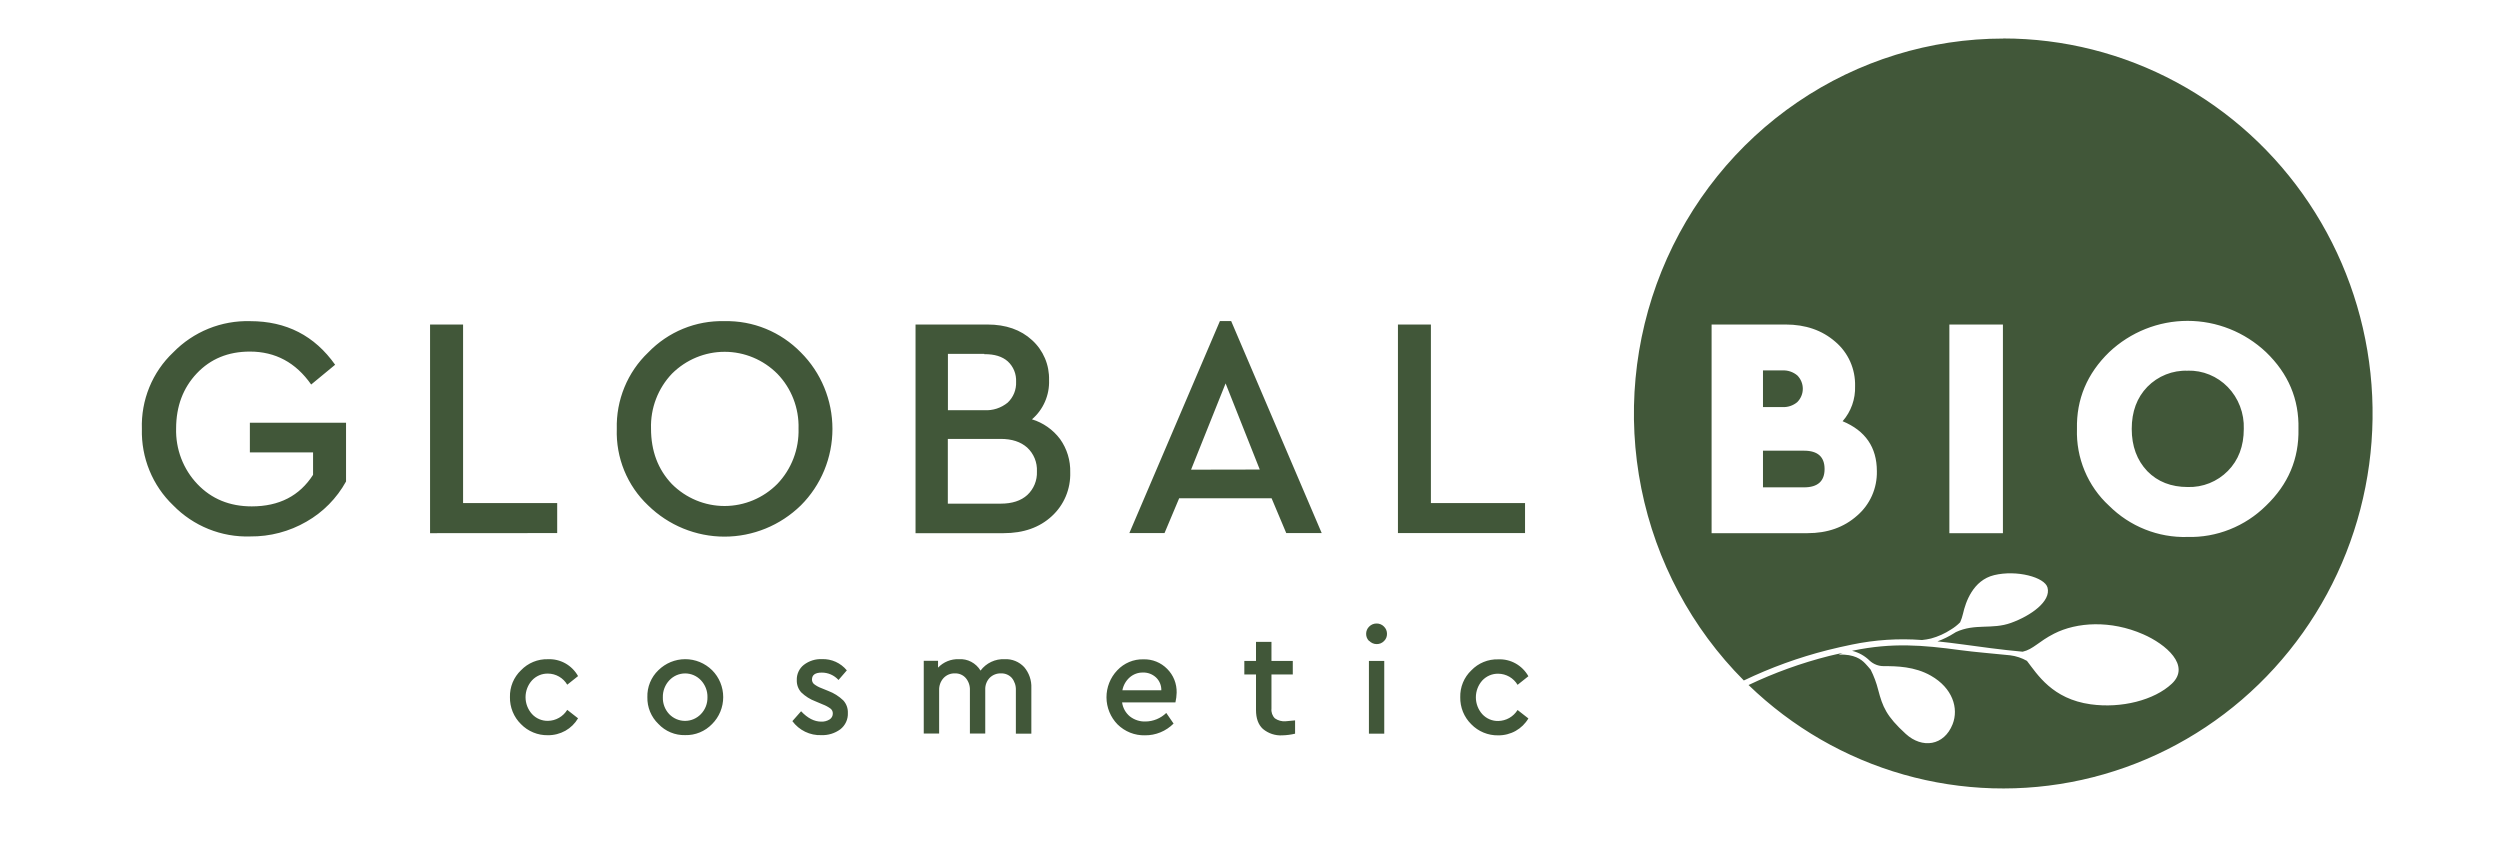 <svg width="130" height="44" viewBox="0 0 130 44" fill="none" xmlns="http://www.w3.org/2000/svg">
<path d="M7.378 22.304C7.353 21.561 7.486 20.822 7.766 20.136C8.047 19.45 8.469 18.833 9.005 18.327C9.527 17.791 10.152 17.371 10.841 17.091C11.53 16.812 12.268 16.679 13.01 16.7C14.887 16.7 16.359 17.456 17.427 18.967L16.181 19.995C15.382 18.853 14.319 18.282 12.993 18.282C11.868 18.282 10.948 18.66 10.233 19.416C9.519 20.173 9.161 21.125 9.158 22.274C9.143 22.809 9.233 23.341 9.423 23.839C9.614 24.337 9.901 24.792 10.267 25.175C11.004 25.947 11.945 26.332 13.091 26.332C14.515 26.332 15.578 25.785 16.279 24.691V23.524H12.993V21.982H17.994V25.037C17.511 25.911 16.799 26.633 15.938 27.124C15.047 27.64 14.036 27.906 13.01 27.895C12.269 27.919 11.531 27.788 10.841 27.509C10.152 27.231 9.527 26.812 9.005 26.277C8.473 25.769 8.053 25.152 7.773 24.467C7.492 23.782 7.358 23.045 7.378 22.304ZM22.363 27.725V16.875H24.08V26.159H28.974V27.72L22.363 27.725ZM32.073 22.304C32.053 21.561 32.189 20.823 32.471 20.137C32.752 19.452 33.174 18.835 33.708 18.327C34.223 17.794 34.841 17.374 35.523 17.094C36.206 16.814 36.937 16.68 37.672 16.7C38.409 16.683 39.141 16.818 39.824 17.098C40.507 17.378 41.127 17.796 41.645 18.327C42.165 18.846 42.578 19.464 42.86 20.147C43.142 20.83 43.287 21.562 43.287 22.303C43.287 23.043 43.142 23.776 42.86 24.459C42.578 25.141 42.165 25.76 41.645 26.279C40.578 27.322 39.154 27.905 37.672 27.905C36.191 27.905 34.767 27.322 33.7 26.279C33.164 25.773 32.742 25.156 32.461 24.471C32.181 23.785 32.048 23.046 32.073 22.304ZM41.524 22.287C41.539 21.761 41.449 21.237 41.26 20.748C41.071 20.258 40.786 19.812 40.423 19.437C39.694 18.706 38.711 18.295 37.686 18.294C36.661 18.292 35.677 18.7 34.945 19.428C34.584 19.806 34.3 20.254 34.113 20.745C33.925 21.236 33.837 21.76 33.853 22.287C33.853 23.448 34.214 24.41 34.937 25.17C35.668 25.903 36.654 26.314 37.682 26.312C38.709 26.31 39.695 25.897 40.423 25.162C40.787 24.782 41.072 24.331 41.261 23.837C41.45 23.344 41.539 22.816 41.524 22.287ZM55.652 24.571C55.664 24.996 55.585 25.419 55.42 25.811C55.255 26.202 55.008 26.553 54.697 26.838C54.06 27.429 53.224 27.725 52.189 27.725H47.608V16.875H51.346C52.306 16.875 53.08 17.146 53.669 17.689C53.956 17.949 54.184 18.27 54.337 18.629C54.489 18.988 54.562 19.377 54.551 19.768C54.565 20.153 54.492 20.537 54.338 20.89C54.184 21.243 53.953 21.556 53.662 21.805C54.245 21.982 54.757 22.342 55.125 22.833C55.485 23.338 55.67 23.948 55.652 24.571ZM51.184 18.402H49.292V21.33H51.184C51.624 21.357 52.057 21.216 52.4 20.936C52.546 20.799 52.661 20.631 52.737 20.443C52.812 20.256 52.846 20.054 52.837 19.852C52.846 19.654 52.813 19.456 52.739 19.273C52.664 19.09 52.551 18.926 52.406 18.793C52.12 18.537 51.713 18.412 51.184 18.417V18.402ZM53.92 24.514C53.931 24.282 53.891 24.051 53.804 23.836C53.716 23.622 53.583 23.43 53.414 23.273C53.076 22.974 52.621 22.823 52.038 22.823H49.287V26.19H52.038C52.631 26.19 53.093 26.039 53.421 25.739C53.586 25.585 53.717 25.396 53.803 25.186C53.889 24.976 53.929 24.749 53.92 24.521V24.514ZM66.884 27.718L66.123 25.911H61.316L60.556 27.718H58.727L63.436 16.694H64.02L68.728 27.718H66.884ZM65.508 24.416L63.731 19.937L61.935 24.423L65.508 24.416ZM72.693 27.718V16.875H74.407V26.159H79.302V27.72L72.693 27.718ZM93.81 23.435H91.675V25.342H93.81C94.522 25.342 94.878 25.023 94.878 24.389C94.878 23.755 94.522 23.436 93.81 23.436V23.435ZM93.462 20.905C93.552 20.815 93.623 20.707 93.672 20.589C93.721 20.471 93.746 20.343 93.746 20.215C93.746 20.087 93.721 19.959 93.672 19.841C93.623 19.722 93.552 19.615 93.462 19.524C93.243 19.339 92.962 19.245 92.677 19.262H91.675V21.168H92.677C92.962 21.185 93.242 21.092 93.462 20.907V20.905ZM113.764 19.278C113.375 19.262 112.988 19.329 112.626 19.473C112.264 19.617 111.935 19.836 111.661 20.116C111.121 20.674 110.85 21.403 110.85 22.302C110.85 23.201 111.121 23.934 111.661 24.502C112.198 25.05 112.899 25.325 113.764 25.325C114.149 25.337 114.534 25.269 114.893 25.125C115.252 24.981 115.578 24.764 115.851 24.487C116.401 23.928 116.677 23.2 116.677 22.302C116.691 21.9 116.625 21.5 116.481 21.126C116.338 20.751 116.121 20.41 115.843 20.124C115.572 19.846 115.247 19.627 114.89 19.481C114.532 19.334 114.149 19.264 113.764 19.274V19.278ZM104.181 2.005C100.37 2.003 96.645 3.151 93.48 5.305C90.314 7.458 87.851 10.519 86.403 14.097C84.956 17.676 84.589 21.611 85.35 25.402C86.112 29.192 87.967 32.667 90.679 35.385C92.077 34.715 93.537 34.185 95.037 33.805C95.459 33.699 95.88 33.604 96.304 33.517C97.501 33.269 98.726 33.189 99.945 33.281C100.103 33.266 100.259 33.239 100.414 33.202C100.782 33.102 101.132 32.944 101.452 32.734C101.625 32.63 101.785 32.504 101.928 32.359C101.991 32.215 102.041 32.066 102.076 31.913C102.213 31.308 102.594 30.174 103.696 29.907C104.862 29.625 106.326 30.011 106.471 30.553C106.665 31.267 105.602 32.019 104.576 32.389C103.578 32.751 102.709 32.401 101.706 32.869L101.622 32.921C101.347 33.096 101.054 33.24 100.748 33.351C101.176 33.395 101.61 33.45 102.061 33.51C102.998 33.637 104.008 33.781 105.178 33.889C105.73 33.764 106.008 33.358 106.812 32.95C107.993 32.348 109.752 32.24 111.445 32.982C112.626 33.496 113.932 34.612 112.935 35.553C112.023 36.41 110.31 36.845 108.716 36.624C106.719 36.348 105.941 35.066 105.401 34.365C105.132 34.213 104.837 34.115 104.532 34.076C103.533 33.973 102.734 33.914 101.919 33.805C99.982 33.544 98.412 33.407 96.35 33.832L96.309 33.843C96.654 33.928 96.971 34.105 97.225 34.357C97.426 34.541 97.688 34.642 97.958 34.639C98.623 34.639 99.56 34.653 100.41 35.138C101.531 35.777 101.863 36.826 101.536 37.659C101.089 38.788 99.95 38.94 99.099 38.162C98.086 37.237 97.896 36.749 97.666 35.873C97.575 35.51 97.444 35.158 97.275 34.824C97.177 34.708 97.084 34.597 96.989 34.499C96.783 34.283 96.425 34.012 95.615 34.038L95.826 33.949C95.587 34.002 95.345 34.052 95.107 34.112C93.668 34.476 92.267 34.982 90.924 35.621C93.197 37.819 95.965 39.417 98.988 40.277C102.01 41.137 105.194 41.231 108.261 40.552C111.327 39.873 114.183 38.442 116.579 36.383C118.974 34.324 120.836 31.7 122.002 28.741C123.167 25.782 123.601 22.578 123.264 19.41C122.928 16.242 121.832 13.205 120.072 10.567C118.312 7.928 115.942 5.767 113.17 4.274C110.397 2.78 107.306 2 104.167 2L104.181 2.005ZM96.569 26.814C95.884 27.423 95.024 27.726 93.989 27.725H89.003V16.875H92.856C93.89 16.875 94.75 17.174 95.437 17.771C95.769 18.052 96.034 18.406 96.212 18.806C96.389 19.205 96.476 19.641 96.464 20.079C96.487 20.75 96.255 21.403 95.816 21.904C97.002 22.396 97.596 23.26 97.597 24.499C97.607 24.938 97.52 25.374 97.342 25.775C97.164 26.175 96.9 26.53 96.569 26.814ZM104.152 27.725H101.367V16.875H104.152V27.725ZM113.747 27.922C112.994 27.944 112.245 27.811 111.545 27.531C110.844 27.252 110.206 26.832 109.669 26.296C109.122 25.794 108.69 25.176 108.402 24.486C108.114 23.797 107.977 23.052 108.002 22.304C107.969 20.758 108.528 19.427 109.678 18.311C110.786 17.266 112.242 16.685 113.755 16.685C115.268 16.685 116.724 17.266 117.833 18.311C118.994 19.428 119.556 20.759 119.52 22.304C119.552 23.857 118.989 25.188 117.833 26.296C117.293 26.83 116.653 27.249 115.951 27.528C115.25 27.808 114.5 27.942 113.747 27.922ZM26.517 36.25C26.51 35.989 26.558 35.729 26.657 35.488C26.757 35.247 26.906 35.03 27.094 34.852C27.275 34.664 27.492 34.516 27.733 34.417C27.973 34.319 28.231 34.272 28.49 34.279C28.805 34.265 29.119 34.339 29.396 34.493C29.673 34.648 29.903 34.878 30.059 35.157L29.497 35.604C29.393 35.429 29.246 35.284 29.071 35.183C28.896 35.082 28.698 35.028 28.496 35.027C28.341 35.023 28.186 35.052 28.043 35.113C27.899 35.174 27.769 35.265 27.663 35.38C27.448 35.619 27.328 35.931 27.328 36.254C27.328 36.578 27.448 36.89 27.663 37.129C27.769 37.245 27.898 37.336 28.042 37.397C28.186 37.458 28.341 37.488 28.496 37.484C28.697 37.481 28.893 37.427 29.068 37.327C29.243 37.227 29.39 37.085 29.497 36.913L30.059 37.352C29.899 37.623 29.672 37.846 29.399 38C29.121 38.155 28.807 38.235 28.49 38.231C28.23 38.236 27.972 38.188 27.731 38.088C27.49 37.989 27.271 37.841 27.089 37.653C26.904 37.472 26.758 37.254 26.659 37.012C26.561 36.771 26.512 36.511 26.517 36.25ZM33.663 36.25C33.655 35.989 33.703 35.73 33.801 35.489C33.9 35.248 34.048 35.031 34.235 34.852C34.61 34.483 35.111 34.277 35.633 34.277C36.155 34.277 36.656 34.483 37.031 34.852C37.214 35.035 37.358 35.252 37.457 35.492C37.556 35.733 37.607 35.99 37.607 36.25C37.607 36.51 37.556 36.768 37.457 37.008C37.358 37.248 37.214 37.465 37.031 37.648C36.849 37.838 36.63 37.987 36.389 38.086C36.147 38.186 35.888 38.233 35.627 38.226C35.368 38.233 35.11 38.185 34.87 38.084C34.63 37.984 34.414 37.834 34.235 37.643C34.049 37.465 33.902 37.248 33.803 37.008C33.705 36.768 33.657 36.51 33.663 36.25ZM36.788 36.259C36.792 36.096 36.764 35.935 36.706 35.783C36.648 35.632 36.561 35.494 36.451 35.376C36.344 35.263 36.217 35.173 36.075 35.111C35.934 35.05 35.782 35.018 35.628 35.018C35.474 35.018 35.322 35.05 35.18 35.111C35.039 35.173 34.911 35.263 34.805 35.376C34.694 35.494 34.608 35.632 34.55 35.783C34.492 35.935 34.464 36.096 34.468 36.259C34.463 36.419 34.489 36.579 34.546 36.729C34.602 36.879 34.688 37.016 34.797 37.133C34.904 37.244 35.032 37.333 35.174 37.394C35.316 37.455 35.468 37.486 35.622 37.486C35.776 37.486 35.928 37.455 36.07 37.394C36.212 37.333 36.34 37.244 36.447 37.133C36.559 37.017 36.646 36.881 36.705 36.731C36.763 36.581 36.791 36.42 36.788 36.259ZM41.203 37.499L41.657 36.985C41.995 37.345 42.344 37.525 42.705 37.525C42.857 37.532 43.008 37.492 43.137 37.412C43.19 37.38 43.234 37.334 43.263 37.279C43.293 37.224 43.308 37.163 43.306 37.1C43.307 37.052 43.297 37.005 43.278 36.961C43.258 36.918 43.228 36.88 43.191 36.85C43.066 36.758 42.928 36.684 42.783 36.63L42.403 36.469C42.128 36.367 41.877 36.208 41.664 36.003C41.508 35.83 41.425 35.602 41.433 35.368C41.427 35.215 41.458 35.062 41.522 34.924C41.586 34.785 41.681 34.664 41.801 34.571C42.072 34.364 42.407 34.259 42.746 34.274C42.99 34.266 43.234 34.314 43.457 34.415C43.681 34.517 43.878 34.668 44.035 34.859L43.602 35.359C43.491 35.237 43.356 35.139 43.205 35.073C43.055 35.007 42.893 34.974 42.729 34.975C42.391 34.975 42.223 35.095 42.223 35.337C42.222 35.382 42.231 35.426 42.25 35.466C42.268 35.507 42.295 35.543 42.329 35.572C42.446 35.662 42.577 35.734 42.715 35.784L43.073 35.93C43.362 36.038 43.626 36.205 43.85 36.42C43.93 36.507 43.992 36.609 44.033 36.72C44.074 36.832 44.093 36.95 44.089 37.069C44.097 37.234 44.065 37.398 43.996 37.547C43.927 37.696 43.824 37.826 43.694 37.926C43.408 38.135 43.061 38.241 42.709 38.227C42.419 38.239 42.13 38.178 41.868 38.051C41.606 37.924 41.378 37.735 41.203 37.499ZM53.63 35.786V38.15H52.825V35.895C52.836 35.663 52.762 35.435 52.617 35.255C52.546 35.175 52.458 35.113 52.361 35.072C52.263 35.031 52.158 35.012 52.052 35.016C51.943 35.012 51.834 35.031 51.732 35.071C51.63 35.111 51.537 35.173 51.459 35.251C51.384 35.331 51.325 35.426 51.286 35.53C51.247 35.634 51.229 35.745 51.233 35.856V38.144H50.435V35.895C50.446 35.664 50.37 35.437 50.222 35.26C50.151 35.179 50.063 35.115 49.965 35.073C49.867 35.031 49.76 35.012 49.654 35.016C49.544 35.012 49.434 35.032 49.333 35.073C49.231 35.115 49.139 35.179 49.063 35.26C48.986 35.345 48.926 35.445 48.887 35.554C48.848 35.664 48.83 35.779 48.835 35.895V38.144H48.035V34.362H48.778V34.717C48.917 34.571 49.085 34.457 49.271 34.381C49.457 34.306 49.656 34.27 49.856 34.278C50.08 34.262 50.304 34.309 50.503 34.414C50.702 34.519 50.87 34.676 50.987 34.871C51.133 34.676 51.325 34.52 51.544 34.417C51.763 34.313 52.003 34.266 52.244 34.278C52.432 34.268 52.62 34.3 52.795 34.371C52.97 34.442 53.127 34.551 53.257 34.689C53.514 34.991 53.648 35.382 53.63 35.781V35.786ZM61.123 36.526H58.349C58.388 36.812 58.533 37.072 58.754 37.254C58.985 37.434 59.271 37.528 59.562 37.518C59.966 37.515 60.354 37.356 60.646 37.073L61.026 37.626C60.83 37.822 60.597 37.977 60.342 38.082C60.087 38.187 59.814 38.239 59.539 38.236C59.276 38.243 59.014 38.196 58.769 38.099C58.524 38.001 58.301 37.855 58.112 37.669C57.747 37.296 57.54 36.792 57.537 36.266C57.535 35.74 57.736 35.234 58.097 34.857C58.273 34.669 58.485 34.522 58.72 34.423C58.955 34.324 59.208 34.277 59.463 34.285C59.69 34.278 59.917 34.319 60.128 34.404C60.34 34.49 60.532 34.618 60.693 34.782C60.854 34.942 60.981 35.135 61.066 35.347C61.151 35.56 61.191 35.788 61.186 36.017C61.182 36.187 61.161 36.355 61.123 36.521V36.526ZM58.364 35.895H60.389C60.392 35.769 60.369 35.644 60.32 35.528C60.272 35.411 60.199 35.307 60.107 35.222C59.922 35.053 59.681 34.964 59.432 34.972C59.181 34.967 58.938 35.056 58.747 35.222C58.548 35.396 58.413 35.633 58.364 35.895ZM67.344 37.467V38.152C67.128 38.203 66.907 38.232 66.684 38.238C66.318 38.261 65.956 38.142 65.672 37.905C65.432 37.686 65.312 37.358 65.312 36.92V35.071H64.705V34.37H65.312V33.377H66.116V34.37H67.225V35.071H66.116V36.85C66.106 36.942 66.118 37.036 66.148 37.123C66.18 37.211 66.229 37.29 66.295 37.355C66.458 37.469 66.654 37.522 66.852 37.506C66.938 37.499 67.106 37.486 67.344 37.46V37.467ZM71.199 33.339C71.148 33.291 71.107 33.232 71.079 33.167C71.051 33.102 71.038 33.031 71.039 32.96C71.038 32.889 71.052 32.818 71.08 32.753C71.107 32.687 71.148 32.628 71.199 32.58C71.25 32.529 71.31 32.488 71.377 32.461C71.443 32.434 71.514 32.421 71.586 32.422C71.656 32.421 71.726 32.435 71.791 32.462C71.856 32.489 71.916 32.529 71.965 32.58C72.016 32.629 72.057 32.688 72.084 32.753C72.111 32.819 72.125 32.889 72.124 32.96C72.125 33.031 72.112 33.101 72.085 33.167C72.057 33.232 72.017 33.291 71.965 33.339C71.915 33.389 71.856 33.428 71.791 33.455C71.725 33.481 71.656 33.494 71.586 33.493C71.513 33.493 71.442 33.478 71.376 33.449C71.309 33.42 71.249 33.378 71.199 33.325V33.339ZM71.184 38.152V34.37H71.981V38.152H71.184ZM75.933 36.257C75.926 35.996 75.974 35.736 76.073 35.495C76.172 35.254 76.321 35.037 76.509 34.859C76.69 34.67 76.907 34.522 77.147 34.424C77.388 34.325 77.645 34.279 77.904 34.286C78.221 34.271 78.535 34.345 78.812 34.5C79.089 34.655 79.319 34.885 79.476 35.164L78.914 35.611C78.809 35.436 78.662 35.291 78.487 35.19C78.311 35.089 78.113 35.035 77.911 35.033C77.756 35.03 77.601 35.059 77.457 35.12C77.314 35.181 77.184 35.272 77.078 35.386C76.864 35.626 76.745 35.938 76.745 36.261C76.745 36.585 76.864 36.897 77.078 37.136C77.184 37.251 77.313 37.343 77.457 37.404C77.601 37.465 77.755 37.495 77.911 37.491C78.112 37.487 78.308 37.434 78.484 37.334C78.659 37.234 78.806 37.092 78.914 36.92L79.476 37.359C79.316 37.63 79.088 37.853 78.816 38.006C78.537 38.162 78.223 38.242 77.904 38.238C77.645 38.243 77.387 38.194 77.147 38.095C76.906 37.996 76.688 37.848 76.505 37.66C76.32 37.478 76.173 37.258 76.074 37.016C75.976 36.773 75.928 36.513 75.933 36.25V36.257Z" fill="#415739"/>
</svg>
